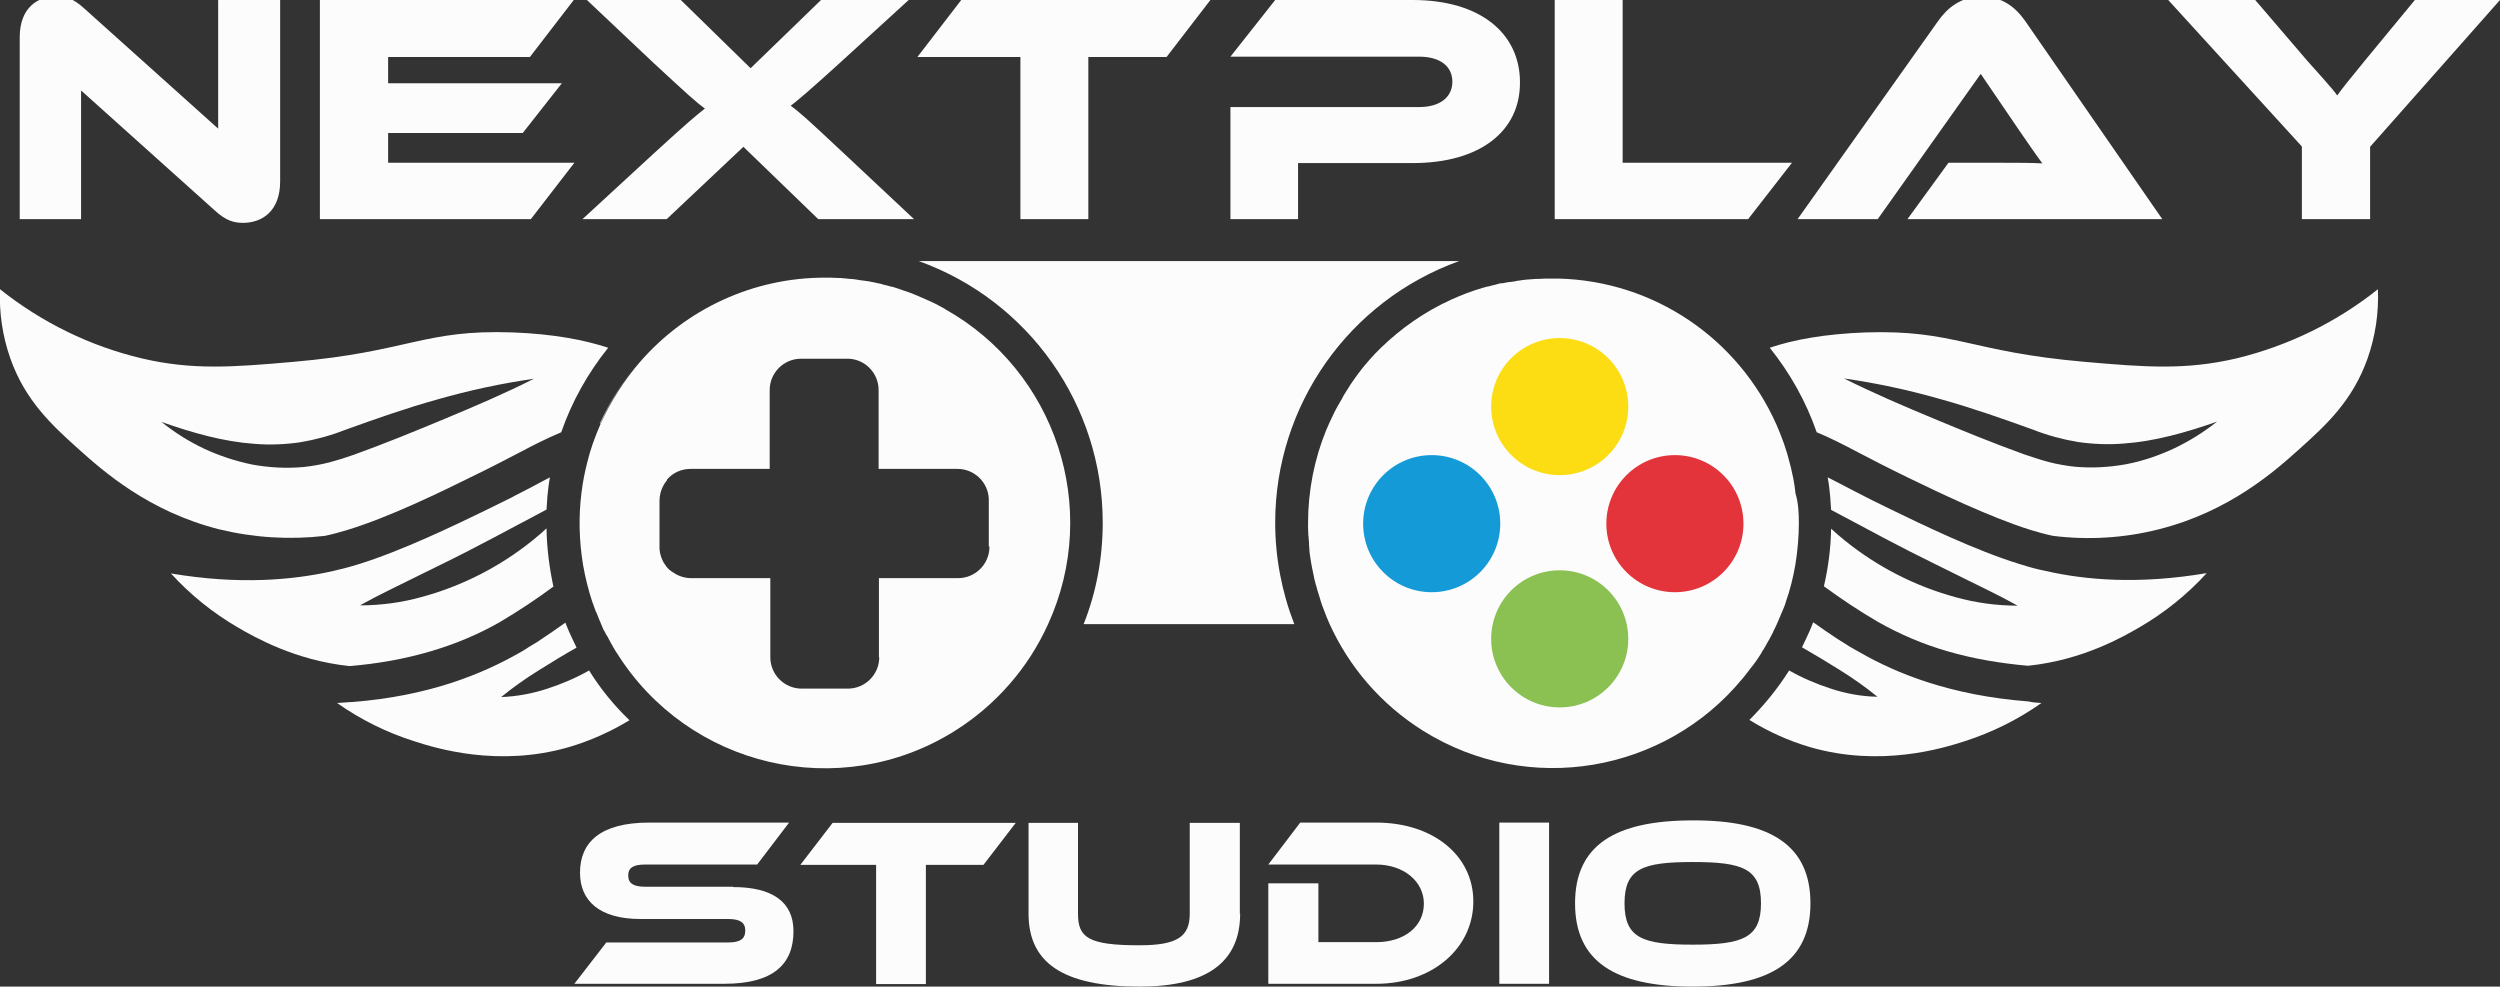 <?xml version="1.0" encoding="utf-8"?>
<!-- Generator: Adobe Illustrator 24.3.0, SVG Export Plug-In . SVG Version: 6.00 Build 0)  -->
<svg version="1.1" id="Layer_1" xmlns="http://www.w3.org/2000/svg" xmlns:xlink="http://www.w3.org/1999/xlink" x="0px" y="0px"
	 viewBox="0 0 798.7 315.2" style="enable-background:new 0 0 798.7 315.2;" xml:space="preserve">
<rect x="0" y="0" width="798.7" height="315.2" fill="#333333" stroke="none"/>
<style type="text/css">
	.st0{fill:#FCFCFC;}
	.st1{fill:#149AD6;}
	.st2{fill:#E2343A;}
	.st3{fill:#FCDD14;}
	.st4{fill:#8BC053;}
</style>
<g>
	<g>
		<path class="st0" d="M68.8,67.4L25.9,28.9V70H6.3V11.9c0-9.3,5.6-13.1,11.8-13.1c2.6,0,5.2,0.6,8.7,3.8l42.9,38.5V0h19.8v58
			c0,9.3-5.6,13.2-11.9,13.2C74.8,71.2,72.2,70.5,68.8,67.4z"/>
		<path class="st0" d="M183.5,52l-13.9,18h-67.4V0h81.1l-14,18.2H124v8.4h55.5L167,42.5h-43V52H183.5z"/>
		<path class="st0" d="M290.3,0l-22.1,20.2c-9.7,8.8-13,11.6-15.6,13.6c2.5,1.7,5.7,4.6,17,15.2L292,70h-30.6l-23.9-23.1L213,70
			h-26.9l22.8-21c10.7-9.8,13.7-12.3,16.3-14.3c-2.6-1.9-5.3-4.3-16.3-14.5L187.5,0h30l22.3,21.8L262.3,0H290.3z"/>
		<path class="st0" d="M386.7,0l-14,18.2h-25V70H326V18.2h-32.9l14-18.2H386.7z"/>
		<path class="st0" d="M451.3,52.1h-36.6V70h-21.6V34.2h60.3c6.7,0,10.6-3.2,10.6-8.1s-3.9-8-10.6-8h-60.3L407.4,0h43.9
			c21.7,0,34.3,10.7,34.3,26.3C485.7,41.8,473,52.1,451.3,52.1z"/>
		<path class="st0" d="M572.5,52l-14,18h-61.8V0h21.7v52H572.5z"/>
		<path class="st0" d="M609.4,70l13.1-18H640c4.2,0,9.1,0,12.5,0.2c-1.9-2.5-4.8-6.8-7.1-10.1l-12.6-18.5L599.9,70h-25.6l44.9-63.3
			c2.9-4.1,7.2-7.8,14-7.8c6.5,0,10.8,3.5,13.8,7.8L690.8,70H609.4z"/>
		<path class="st0" d="M798.7,0l-41.5,46.9V70h-21.8V46.8L692.7,0h27.8l16.7,19.5c2.2,2.5,8.1,8.9,9.5,11c1.4-2,3.8-5,8.8-11.1
			l16-19.4H798.7z"/>
	</g>
	<g>
		<path class="st0" d="M234.2,283.4c12.5,0,19.3,4.7,19.3,14.1c0,10.5-6.4,16.8-22.1,16.8h-47.9l10.2-13.2h38.9
			c3.8,0,5.5-1.1,5.5-3.8c0-2.6-1.7-3.7-5.5-3.7h-28c-13.2,0-19.3-5.9-19.3-14.8c0-9.7,6.5-16,22.1-16h44.7l-10.2,13.4h-35.7
			c-3.7,0-5.5,0.9-5.5,3.5s1.8,3.6,5.5,3.6h28L234.2,283.4L234.2,283.4z"/>
		<path class="st0" d="M324.5,262.9l-10.3,13.4h-18.4v38.1h-15.9v-38.1h-24.2l10.3-13.4H324.5z"/>
		<path class="st0" d="M396.2,291.9c0,15.5-10.7,23.3-32.1,23.3c-24.8,0-35.5-7.8-35.5-23.3v-29h15.8v29c0,7.6,3.2,10.1,19.6,10.1
			c12.2,0,16.1-2.8,16.1-10.1v-29h16v29H396.2z"/>
		<path class="st0" d="M439.7,314.3h-34.5v-32.1h16V301h18.5c8.8,0,15.2-4.9,15.2-12.3c0-7.2-6.6-12.5-15.2-12.5h-34.5l10.2-13.4
			h24.3c18,0,31,10.4,31,25.2C470.7,303,457.5,314.3,439.7,314.3z"/>
		<path class="st0" d="M494.9,314.3H479v-51.5h15.9V314.3z"/>
		<path class="st0" d="M540.8,262.1c-25.1,0-37.6,8.1-37.6,26.5s12.5,26.6,37.6,26.6c25,0,37.6-8.2,37.6-26.6
			C578.4,270.2,565.8,262,540.8,262.1z M540.8,301.8c-16,0-21.8-2.1-21.8-13.2s5.8-13.2,21.8-13.2s21.8,2.1,21.8,13.2
			C562.6,299.6,556.8,301.8,540.8,301.8z"/>
	</g>
</g>
<g>
	<path class="st0" d="M574.7,167c0,4.5-0.4,8.9-1.1,13.3c-0.7,4.1-1.7,8.2-3.1,12.1c0,0,0,0,0,0.1c-0.3,1-0.7,1.9-1.1,2.8
		c-0.9,2.2-1.8,4.4-2.9,6.5c0,0,0,0,0,0.1c-0.6,1.1-1.1,2.2-1.8,3.3c-0.2,0.4-0.4,0.7-0.6,1.1c-0.4,0.7-0.8,1.4-1.3,2.1
		c0,0,0,0,0,0.1c-0.5,0.9-1.1,1.7-1.7,2.6c-0.4,0.5-0.7,1-1.1,1.5c-0.2,0.2-0.3,0.4-0.5,0.6c-0.8,1.1-1.6,2.1-2.4,3.1
		c-0.2,0.2-0.3,0.4-0.5,0.6c-24.6,29.8-68.1,37.7-101.9,16.6c-13.6-8.5-23.7-20.5-29.9-34.1c-0.6-1.3-1.1-2.6-1.6-3.9
		c-0.3-0.7-0.5-1.4-0.8-2.1c-0.1-0.4-0.3-0.8-0.4-1.2c-0.1-0.3-0.2-0.7-0.3-1c-0.1-0.3-0.2-0.7-0.3-1c-0.1-0.4-0.3-0.8-0.4-1.3
		c-0.1-0.2-0.2-0.5-0.2-0.7c-0.2-0.6-0.3-1.1-0.5-1.7c0-0.2-0.1-0.3-0.1-0.4c-0.2-0.7-0.4-1.5-0.5-2.2c-0.2-0.8-0.3-1.6-0.5-2.4
		c-0.1-0.7-0.3-1.4-0.4-2.2c-0.1-0.7-0.2-1.4-0.3-2c-0.1-0.7-0.2-1.3-0.2-2c0-0.1,0-0.2,0-0.3c-0.1-0.5-0.1-1.1-0.1-1.6
		c0,0,0,0,0-0.1c0-0.4-0.1-0.8-0.1-1.2c0-0.3,0-0.6-0.1-0.9c0-0.9-0.1-1.7-0.1-2.6c0-0.5,0-1,0-1.5c0-10.3,2-20.4,5.8-29.7
		c0.4-0.8,0.7-1.7,1.1-2.5c1-2.2,2.1-4.5,3.4-6.6c0.4-0.7,0.8-1.3,1.1-2c0.7-1.2,1.5-2.3,2.2-3.5c0.5-0.8,1.1-1.5,1.6-2.3
		c0.3-0.4,0.5-0.7,0.8-1.1c0.6-0.7,1.1-1.5,1.7-2.2s1.2-1.4,1.8-2.1c0.3-0.3,0.6-0.7,0.9-1c0.6-0.7,1.3-1.4,1.9-2
		c0.3-0.3,0.7-0.7,1-1c6.4-6.2,13.9-11.5,22.5-15.4c3.3-1.5,6.7-2.8,10.2-3.8h0.1c0.5-0.2,1-0.3,1.5-0.4c0,0,0,0,0.1,0
		c0.5-0.1,1-0.3,1.5-0.4s1-0.2,1.5-0.4c0.4-0.1,0.7-0.2,1.1-0.2c0,0,0,0,0.1,0s0.1,0,0.2,0c0.2,0,0.4-0.1,0.6-0.1
		c0.1,0,0.3-0.1,0.4-0.1c0.2,0,0.4-0.1,0.5-0.1s0.1,0,0.2,0c0.3-0.1,0.5-0.1,0.8-0.1l0,0c0.2,0,0.5-0.1,0.7-0.1s0.5-0.1,0.7-0.1
		c0.1,0,0.3-0.1,0.4-0.1s0.3,0,0.4-0.1c0.1,0,0.1,0,0.2,0c0.2,0,0.5-0.1,0.7-0.1s0.4-0.1,0.7-0.1c0.5-0.1,1.1-0.1,1.6-0.2
		c0.1,0,0.2,0,0.3,0c0.4,0,0.9-0.1,1.3-0.1c0.7-0.1,1.4-0.1,2.2-0.1c0.7,0,1.4-0.1,2.1-0.1s1.3,0,2,0h2.2
		c30.3,0.8,57.3,19,69.6,46.8c1.7,3.9,3.2,8,4.2,12.2c0.3,1.1,0.6,2.3,0.8,3.4c0.1,0.4,0.2,0.9,0.3,1.3c0.1,0.4,0.1,0.8,0.2,1.2
		c0.1,0.2,0.1,0.5,0.1,0.7c0,0.1,0.1,0.3,0.1,0.4l0,0c0.1,0.8,0.2,1.6,0.3,2.4c0,0.2,0,0.3,0.1,0.5
		C574.5,160.6,574.7,163.8,574.7,167z"/>
	<path class="st0" d="M759.7,92.4c-13.3,10.6-28.7,18.1-45.2,22.1c-16.3,3.8-29.1,2.8-48.5,1.1c-36.9-3.2-41.5-10.3-70-9.4
		c-13.1,0.5-22.9,2.3-30.6,4.9c6.5,8.1,11.6,17.2,15,27c3.9,1.6,8.1,3.7,13.2,6.4c4.2,2.2,9.4,4.9,16,8.1c9.1,4.4,26,12.6,39.1,16.7
		c2.3,0.7,4.8,1.4,7.2,1.9c11.3,1.4,22.8,0.7,33.8-2.1c22.6-5.7,37.1-18.6,45.2-25.9c8.1-7.3,16.7-15.1,21.5-28.7
		C758.9,107.4,760,99.9,759.7,92.4z M694.7,143.2c-4.9,2.3-10.1,4.1-15.4,5.1c-5.4,1-11,1.3-16.5,0.8c-2.8-0.3-5.6-0.8-8.3-1.5
		s-5.2-1.6-7.7-2.4c-10-3.6-19.5-7.5-29.1-11.5s-19.2-8.1-28.6-12.8c10.4,1.5,20.7,3.7,30.8,6.6c10.1,2.8,20,6.3,29.7,9.8
		c4.6,1.8,9.4,3.1,14.2,3.9c4.9,0.7,9.8,0.9,14.7,0.5c9.9-0.7,19.8-3.5,29.8-7C704,138.1,699.5,140.9,694.7,143.2z"/>
	<path class="st0" d="M705,183.1c-6.2,6.8-13.4,12.6-21.3,17.2c-5.3,3.1-18.3,10.6-35.8,12.4c-9.1-0.8-17.7-2.3-25.6-4.6
		c-8-2.3-15.4-5.5-22.3-9.4c-6-3.5-11.7-7.3-17.3-11.4c1.4-6,2.2-12.2,2.3-18.4c1.4,1.3,2.9,2.6,4.4,3.8
		c10.4,8.4,22.5,14.6,35.4,18.1c6.5,1.8,13.1,2.7,19.8,2.7c-5.9-3.3-11.7-6-17.5-8.9s-11.4-5.6-17.1-8.5c-5.7-2.9-11.3-5.9-16.9-8.9
		c-2.7-1.4-5.4-2.9-8.1-4.3c-0.1-1.5-0.2-2.9-0.3-4.4c-0.2-2-0.4-4-0.8-6c5,2.5,11.3,6,20.5,10.4c9.7,4.7,26.8,13,40.8,17.3
		c0.3,0.1,0.6,0.2,1,0.3c2.2,0.7,4.7,1.4,7.3,1.9C666.2,185.3,683.2,186.8,705,183.1z"/>
	<path class="st0" d="M652.2,224.6c-7.5,5.3-15.8,9.4-24.5,12.2c-7.1,2.3-27,8.4-49.4,1.9c-6.8-2-13.3-4.9-19.4-8.7
		c4.8-4.8,9.1-10.1,12.7-15.8c4.2,2.4,8.7,4.3,13.3,5.8c4.8,1.6,9.8,2.5,14.9,2.6c-3.8-3.1-7.9-6-12.1-8.6c-4-2.5-8-4.9-12-7.2
		c0.8-1.6,1.5-3.2,2.3-4.9c0-0.1,0.1-0.1,0.1-0.2c0.4-0.8,0.7-1.8,1.1-2.7c0-0.1,0.1-0.1,0.1-0.2c5,3.6,10.2,7.1,15.2,9.8
		c11.2,6.4,28.5,13.6,53.6,15.5C649.3,224.4,650.7,224.5,652.2,224.6z"/>
	<path class="st0" d="M163.8,106.2c-28.5-1-33.1,6.2-70,9.4c-19.4,1.7-32.3,2.7-48.5-1.1C28.8,110.6,13.3,103,0,92.4
		c-0.3,7.5,0.8,15,3.3,22.1c4.8,13.6,13.5,21.5,21.5,28.7s22.6,20.2,45.2,25.9c11.1,2.7,22.5,3.4,33.8,2.1c2.4-0.5,4.9-1.2,7.2-1.9
		c13.2-4,30-12.2,39.1-16.7c6.6-3.2,11.8-5.9,16-8.1c4.3-2.3,8.7-4.5,13.2-6.4c3.4-9.8,8.5-18.9,15-27
		C186.7,108.6,176.9,106.7,163.8,106.2z M142.1,133.8c-9.6,4-19.1,7.9-29.1,11.5c-2.5,0.9-5.1,1.7-7.7,2.4c-2.7,0.7-5.5,1.2-8.3,1.5
		c-5.5,0.5-11.1,0.2-16.5-0.8c-5.3-1.1-10.5-2.8-15.4-5.1c-4.8-2.3-9.3-5.1-13.5-8.5c9.9,3.5,19.8,6.3,29.7,7
		c4.9,0.4,9.8,0.2,14.6-0.5c4.8-0.8,9.6-2.1,14.2-3.9c9.7-3.5,19.6-7,29.7-9.8c10.1-2.9,20.4-5.1,30.8-6.6
		C161.3,125.7,151.7,129.8,142.1,133.8z M204.4,115.4c-5.2,6-9.5,12.7-12.8,20h0.2C195,128,199.3,121.3,204.4,115.4
		C204.5,115.4,204.4,115.4,204.4,115.4z"/>
	<path class="st0" d="M201.1,230.1c-6.1,3.7-12.6,6.6-19.4,8.6c-22.5,6.5-42.3,0.4-49.4-1.9c-8.8-2.8-17.1-6.9-24.6-12.2
		c1.4-0.1,2.8-0.2,4.2-0.3c0.1,0,0.3,0,0.4,0l0,0c24.9-1.9,41.9-9.1,53.2-15.5c0.8-0.4,1.6-0.9,2.4-1.4c0.8-0.5,1.5-1,2.4-1.5
		s1.7-1,2.5-1.6c2.6-1.7,5.2-3.5,7.7-5.3c0,0,0,0,0.1-0.1c0.4,1,0.8,1.9,1.2,2.9c0.8,1.8,1.6,3.4,2.4,5.1c-4.1,2.3-8,4.7-12,7.2
		c-4.2,2.6-8.3,5.5-12.1,8.6c5-0.2,10-1.1,14.8-2.7c4.6-1.5,9.1-3.4,13.3-5.8C191.8,220,196.1,225.3,201.1,230.1z"/>
	<path class="st0" d="M176.8,187.4c-5.5,4.1-11.3,7.9-17.2,11.4c-13.7,7.8-29.8,12.5-47.9,14c-17.4-1.8-30.5-9.3-35.8-12.4
		c-7.9-4.6-15.1-10.4-21.3-17.2c21.8,3.7,38.9,2.1,51.5-0.7c3-0.7,5.8-1.4,8.3-2.2c14-4.3,31.1-12.6,40.8-17.3
		c2.9-1.4,5.5-2.7,7.9-3.9c0.6-0.3,1.1-0.6,1.7-0.9c1.3-0.7,2.6-1.3,3.7-1.9c0.7-0.4,1.4-0.7,2.1-1.1c1.9-1,3.5-1.9,5.1-2.7l0,0l0,0
		c-0.4,2-0.6,4-0.8,5.9l0,0c-0.1,1.5-0.2,2.9-0.3,4.4c-2.7,1.4-5.4,2.9-8.1,4.3c-5.6,3-11.3,6-16.9,8.9c-5.6,2.9-11.3,5.6-17.1,8.5
		s-11.6,5.6-17.5,8.9c6.7,0,13.4-0.9,19.8-2.7c12.9-3.5,25-9.7,35.4-18.1c1.5-1.2,3-2.5,4.4-3.8
		C174.7,175.1,175.5,181.3,176.8,187.4z"/>
	<path class="st0" d="M407.4,167c0,11.1,2.1,22.1,6.1,32.4h-67.3c4.1-10.3,6.1-21.3,6.1-32.4c0-37.5-23.5-70.9-58.8-83.6h172.7
		C430.9,96.1,407.4,129.5,407.4,167z"/>
	<path class="st0" d="M302,98.8l-0.1-0.1c-0.7-0.4-1.5-0.8-2.2-1.2c-0.6-0.3-1.3-0.7-2-1s-1.3-0.6-2-0.9c-1.2-0.5-2.3-1-3.5-1.5
		c-0.6-0.2-1.2-0.5-1.8-0.7c-0.6-0.2-1.2-0.4-1.8-0.6c-0.5-0.2-0.9-0.3-1.4-0.5c-0.2-0.1-0.4-0.1-0.6-0.2c-0.5-0.2-1-0.3-1.6-0.5
		c-0.1,0-0.1,0-0.2,0c-0.6-0.2-1.2-0.3-1.8-0.5h-0.1c-0.5-0.1-0.9-0.2-1.4-0.4c-0.3-0.1-0.6-0.1-1-0.2s-0.9-0.2-1.3-0.3l0,0
		c-0.5-0.1-1.1-0.2-1.6-0.3c-0.3-0.1-0.5-0.1-0.8-0.1c-0.5-0.1-0.9-0.2-1.4-0.2c-0.6-0.1-1.3-0.2-1.9-0.3c-0.7-0.1-1.3-0.2-2-0.2
		l0,0c-0.7-0.1-1.3-0.1-2-0.2s-1.3-0.1-2-0.1c-1.3-0.1-2.7-0.1-4-0.1c-23,0-44.4,10.1-59,26.9c-5.1,5.9-9.4,12.6-12.7,20
		c-1.7,3.9-3.2,8-4.2,12.2c-0.8,3.1-1.4,6.2-1.8,9.4c-1,7.8-0.8,15.6,0.5,23.4c0.7,4,1.7,8,3,11.9c0,0,0,0,0,0.1c0,0,0,0.1,0.1,0.1
		c0.3,1,0.7,1.9,1,2.8c0,0,0,0.1,0.1,0.1c0.3,0.8,0.7,1.6,1,2.5c0.2,0.4,0.4,0.8,0.5,1.2c0.2,0.4,0.4,0.8,0.5,1.2
		c0.2,0.5,0.5,1,0.8,1.5l0,0c0.2,0.5,0.5,1,0.8,1.4c0.3,0.6,0.6,1.1,0.9,1.7c0.6,1.1,1.2,2.2,1.9,3.3l0.1,0.1l0,0l0,0
		c22.9,36.7,71.2,48,107.9,25.1c13.1-8.2,23.5-20,29.9-34.1C351.9,162.2,337.1,118.5,302,98.8z M316.1,174.6c0,0.2,0,0.3,0,0.5
		c-0.2,5.3-4.6,9.6-10,9.6h-25.3V210h0.1c0,5.5-4.5,10-10,10h-14.8c-5.5,0-10-4.5-10-10v-25.3h-25.3c-2,0-4-0.6-5.7-1.8l-0.5-0.3
		c-0.1-0.1-0.3-0.2-0.4-0.3c-0.1-0.1-0.2-0.2-0.4-0.3l-0.1-0.1c-0.7-0.7-1.2-1.4-1.7-2.2c-0.7-1.3-1.2-2.8-1.3-4.3v-15.5
		c0-0.8,0.1-1.5,0.3-2.3v-0.1c0.4-1.5,1.1-2.9,2.1-4.1c0,0,0,0,0-0.1v-0.1c1.9-2.2,4.6-3.4,7.5-3.4h25.3v-25.2c0-5.5,4.5-10,10-10
		h14.7c0.2,0,0.3,0,0.5,0c5.3,0.2,9.6,4.6,9.6,10v25.2h25.2c5.4,0,9.8,4.3,10,9.6c0,0.1,0,0.3,0,0.4v14.8H316.1z"/>
</g>
<path class="st1" d="M479.3,167.3c0,12.1-9.8,21.9-21.9,21.9s-21.9-9.8-21.9-21.9c0-12.1,9.8-21.9,21.9-21.9l0,0
	C469.5,145.4,479.3,155.2,479.3,167.3z"/>
<path class="st2" d="M557,167.3c0,12.1-9.8,21.9-21.9,21.9c-12.1,0-21.9-9.8-21.9-21.9s9.8-21.9,21.9-21.9
	C547.2,145.4,557,155.2,557,167.3L557,167.3z"/>
<path class="st3" d="M520.2,129.9c0,12.1-9.8,21.9-21.9,21.9s-21.9-9.8-21.9-21.9s9.8-21.9,21.9-21.9
	C510.4,108,520.2,117.8,520.2,129.9L520.2,129.9z"/>
<path class="st4" d="M520.2,204.1c0,12.1-9.8,21.9-21.9,21.9s-21.9-9.8-21.9-21.9c0-12.1,9.8-21.9,21.9-21.9l0,0
	C510.4,182.2,520.2,192,520.2,204.1z"/>
</svg>
